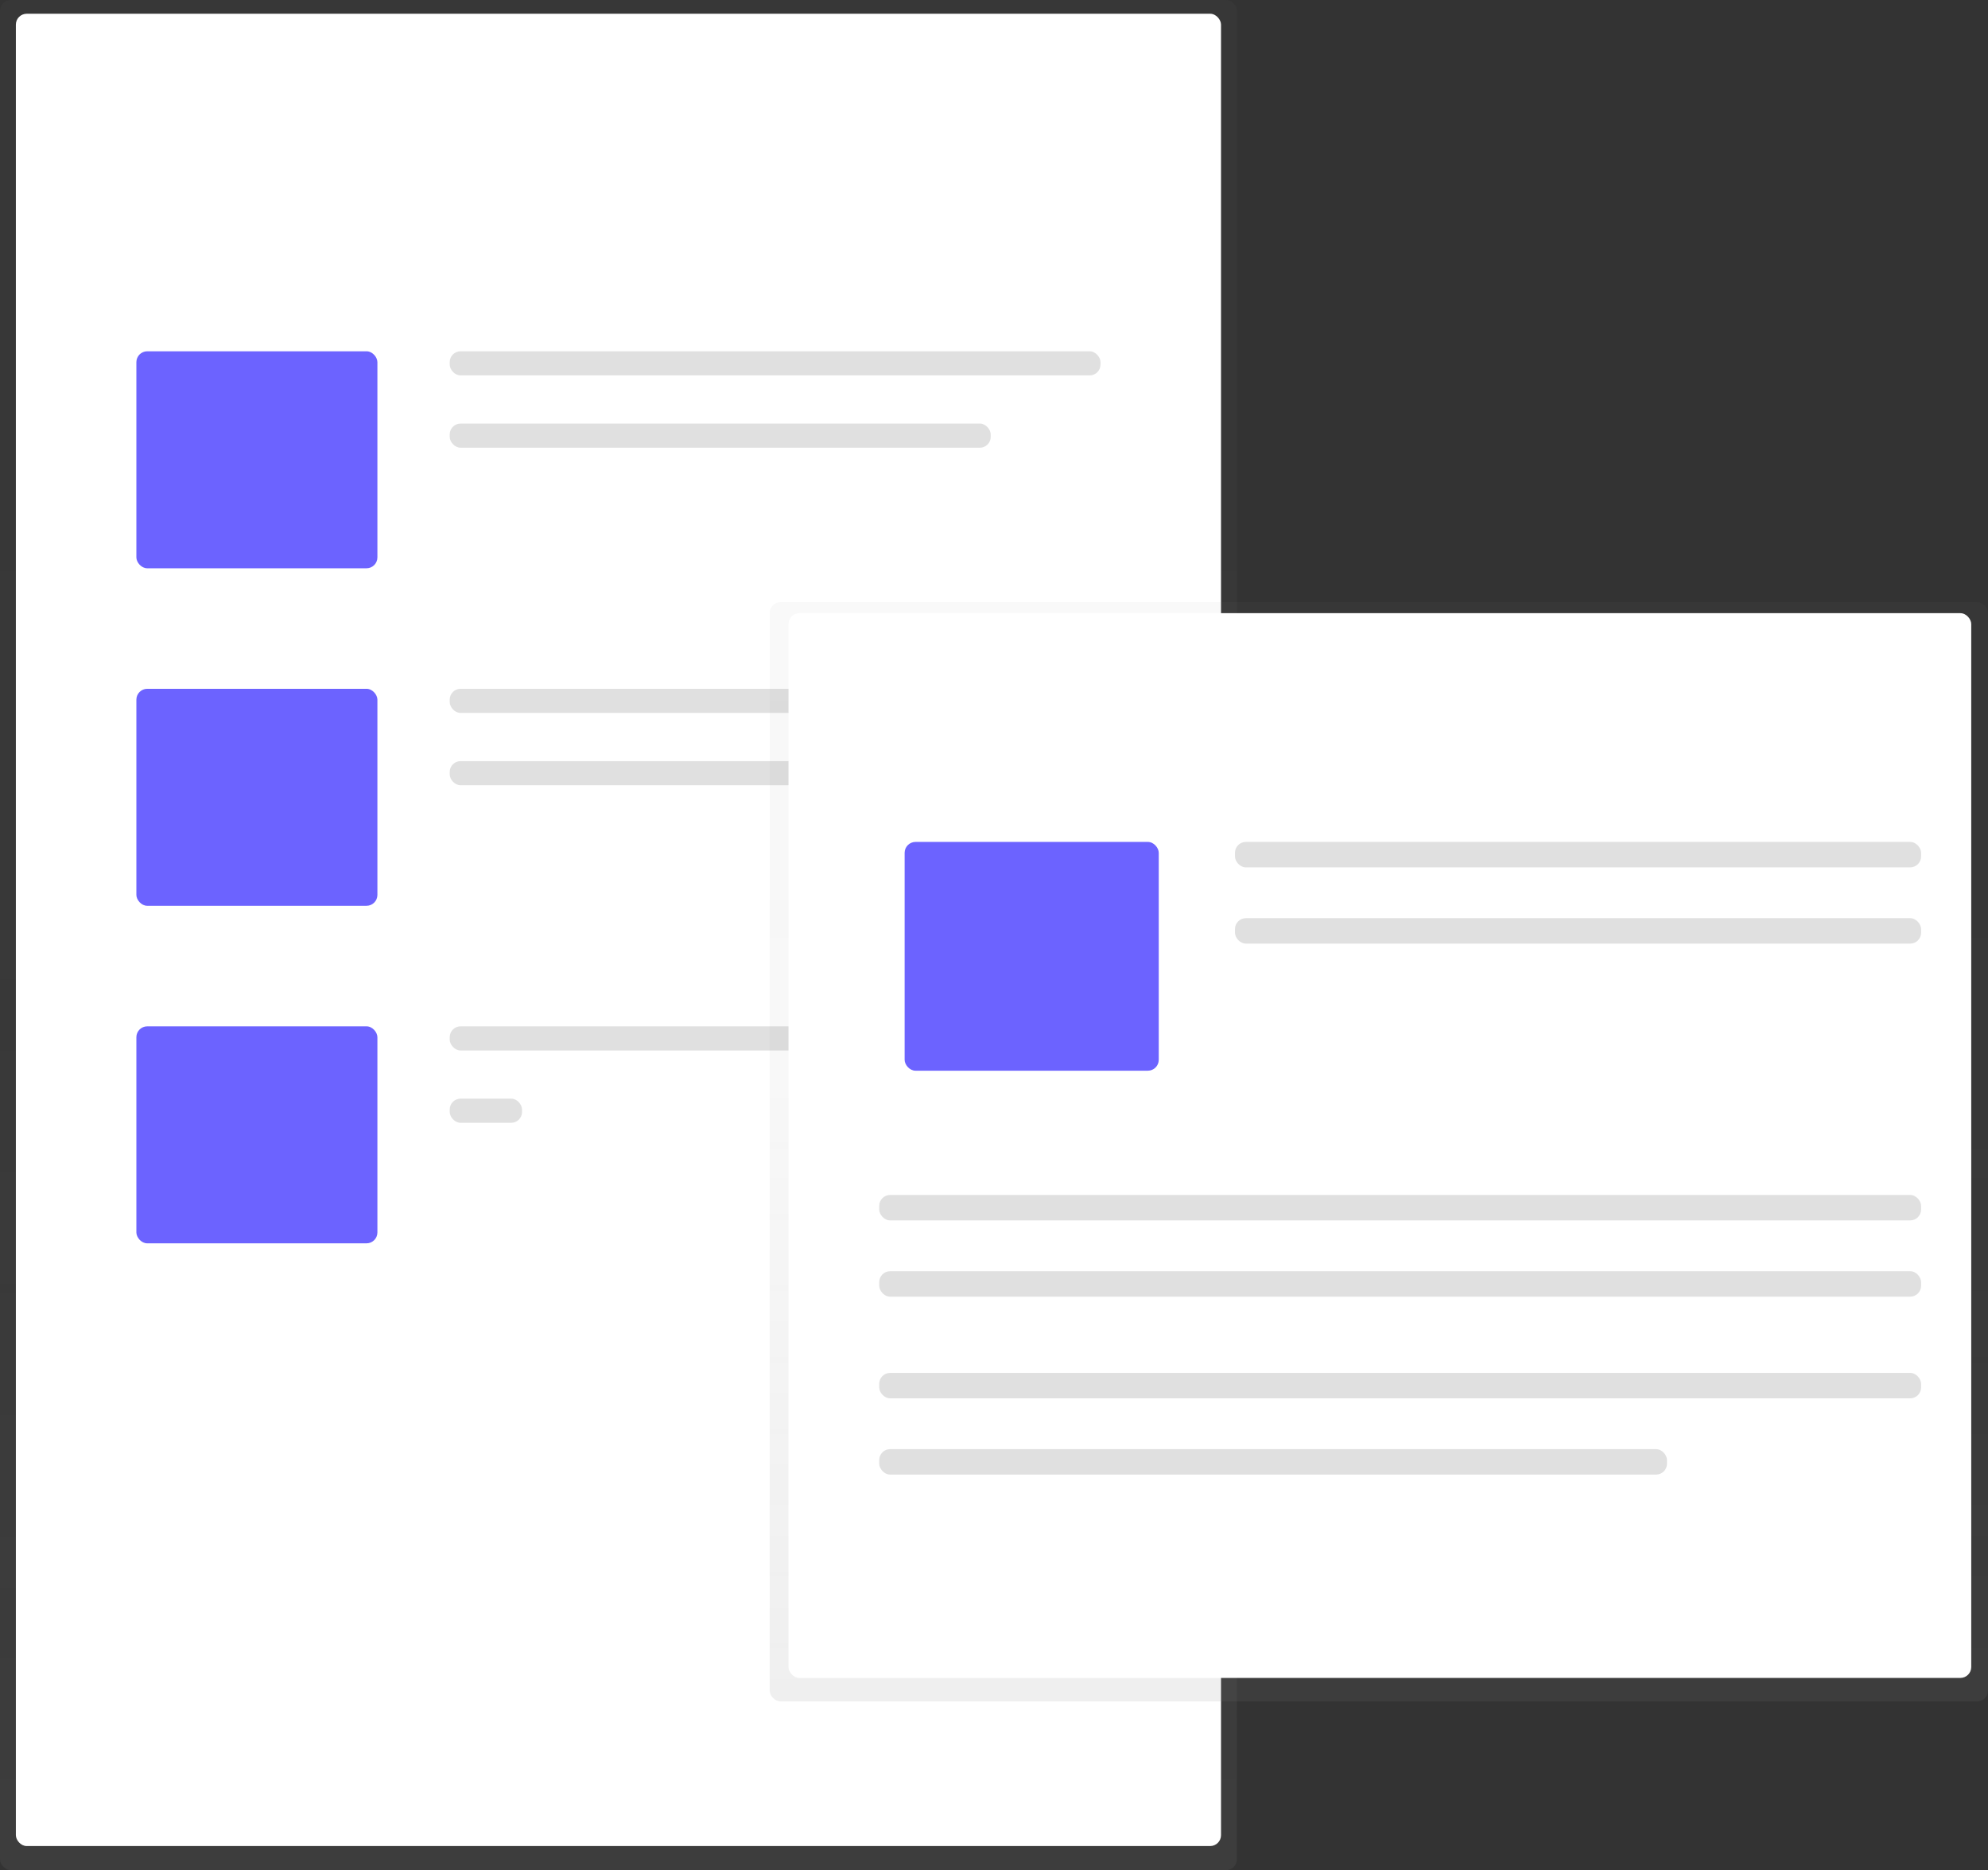 <svg xmlns="http://www.w3.org/2000/svg" xmlns:xlink="http://www.w3.org/1999/xlink" id="a06630f4-5a92-4acd-87f5-daab904272d6" data-name="Layer 1" width="822" height="773.08" viewBox="0 0 822 773.08" class="injected-svg gridItem__media"><rect x="0" y="0" width="822" height="773.08" fill="#333333" stroke="none"/><defs><linearGradient id="12db0703-a137-44d6-91a2-a2698744205c-1972" x1="255.71" y1="773.08" x2="255.71" gradientUnits="userSpaceOnUse"><stop offset="0" stop-color="gray" stop-opacity="0.25"></stop><stop offset="0.54" stop-color="gray" stop-opacity="0.12"></stop><stop offset="1" stop-color="gray" stop-opacity="0.1"></stop></linearGradient><linearGradient id="9c36067a-6324-4b3c-9cb6-e2cffff8588b-1973" x1="570.12" y1="703.31" x2="570.12" y2="248.91" xlink:href="#12db0703-a137-44d6-91a2-a2698744205c-1972"></linearGradient></defs><title>post2</title><g opacity="0.5"><rect width="511.42" height="773.08" rx="4.5" ry="4.5" fill="url(#12db0703-a137-44d6-91a2-a2698744205c-1972)"></rect></g><rect x="6.56" y="5.68" width="498.31" height="757.43" rx="4.5" ry="4.5" fill="#fff"></rect><rect x="56.39" y="145.21" width="99.66" height="89.7" rx="4.5" ry="4.5" fill="#6c63ff"></rect><rect x="185.95" y="145.21" width="269.09" height="9.97" rx="4.48" ry="4.48" fill="#e0e0e0"></rect><rect x="185.95" y="175.1" width="223.69" height="9.97" rx="4.48" ry="4.48" fill="#e0e0e0"></rect><rect x="56.39" y="284.73" width="99.66" height="89.7" rx="4.5" ry="4.5" fill="#6c63ff"></rect><rect x="185.95" y="284.73" width="269.09" height="9.97" rx="4.48" ry="4.48" fill="#e0e0e0"></rect><rect x="185.95" y="314.63" width="269.09" height="9.97" rx="4.48" ry="4.48" fill="#e0e0e0"></rect><rect x="56.39" y="424.26" width="99.66" height="89.7" rx="4.5" ry="4.5" fill="#6c63ff"></rect><rect x="185.95" y="424.26" width="269.09" height="9.97" rx="4.48" ry="4.48" fill="#e0e0e0"></rect><rect x="185.95" y="454.16" width="29.9" height="9.97" rx="4.48" ry="4.48" fill="#e0e0e0"></rect><g opacity="0.5"><rect x="318.25" y="248.91" width="503.75" height="454.41" rx="4.5" ry="4.5" fill="url(#9c36067a-6324-4b3c-9cb6-e2cffff8588b-1973)"></rect></g><rect x="326.03" y="253.47" width="489.04" height="440.14" rx="4.5" ry="4.5" fill="#fff"></rect><rect x="374.05" y="348.03" width="105.07" height="94.57" rx="4.5" ry="4.5" fill="#6c63ff"></rect><rect x="510.64" y="348.03" width="283.7" height="10.51" rx="4.5" ry="4.5" fill="#e0e0e0"></rect><rect x="510.64" y="379.55" width="283.7" height="10.51" rx="4.5" ry="4.5" fill="#e0e0e0"></rect><rect x="363.54" y="493.97" width="430.8" height="10.51" rx="4.5" ry="4.5" fill="#e0e0e0"></rect><rect x="363.54" y="525.49" width="430.8" height="10.51" rx="4.5" ry="4.5" fill="#e0e0e0"></rect><rect x="363.54" y="567.52" width="430.8" height="10.51" rx="4.5" ry="4.5" fill="#e0e0e0"></rect><rect x="363.54" y="599.04" width="325.73" height="10.51" rx="4.5" ry="4.5" fill="#e0e0e0"></rect></svg>